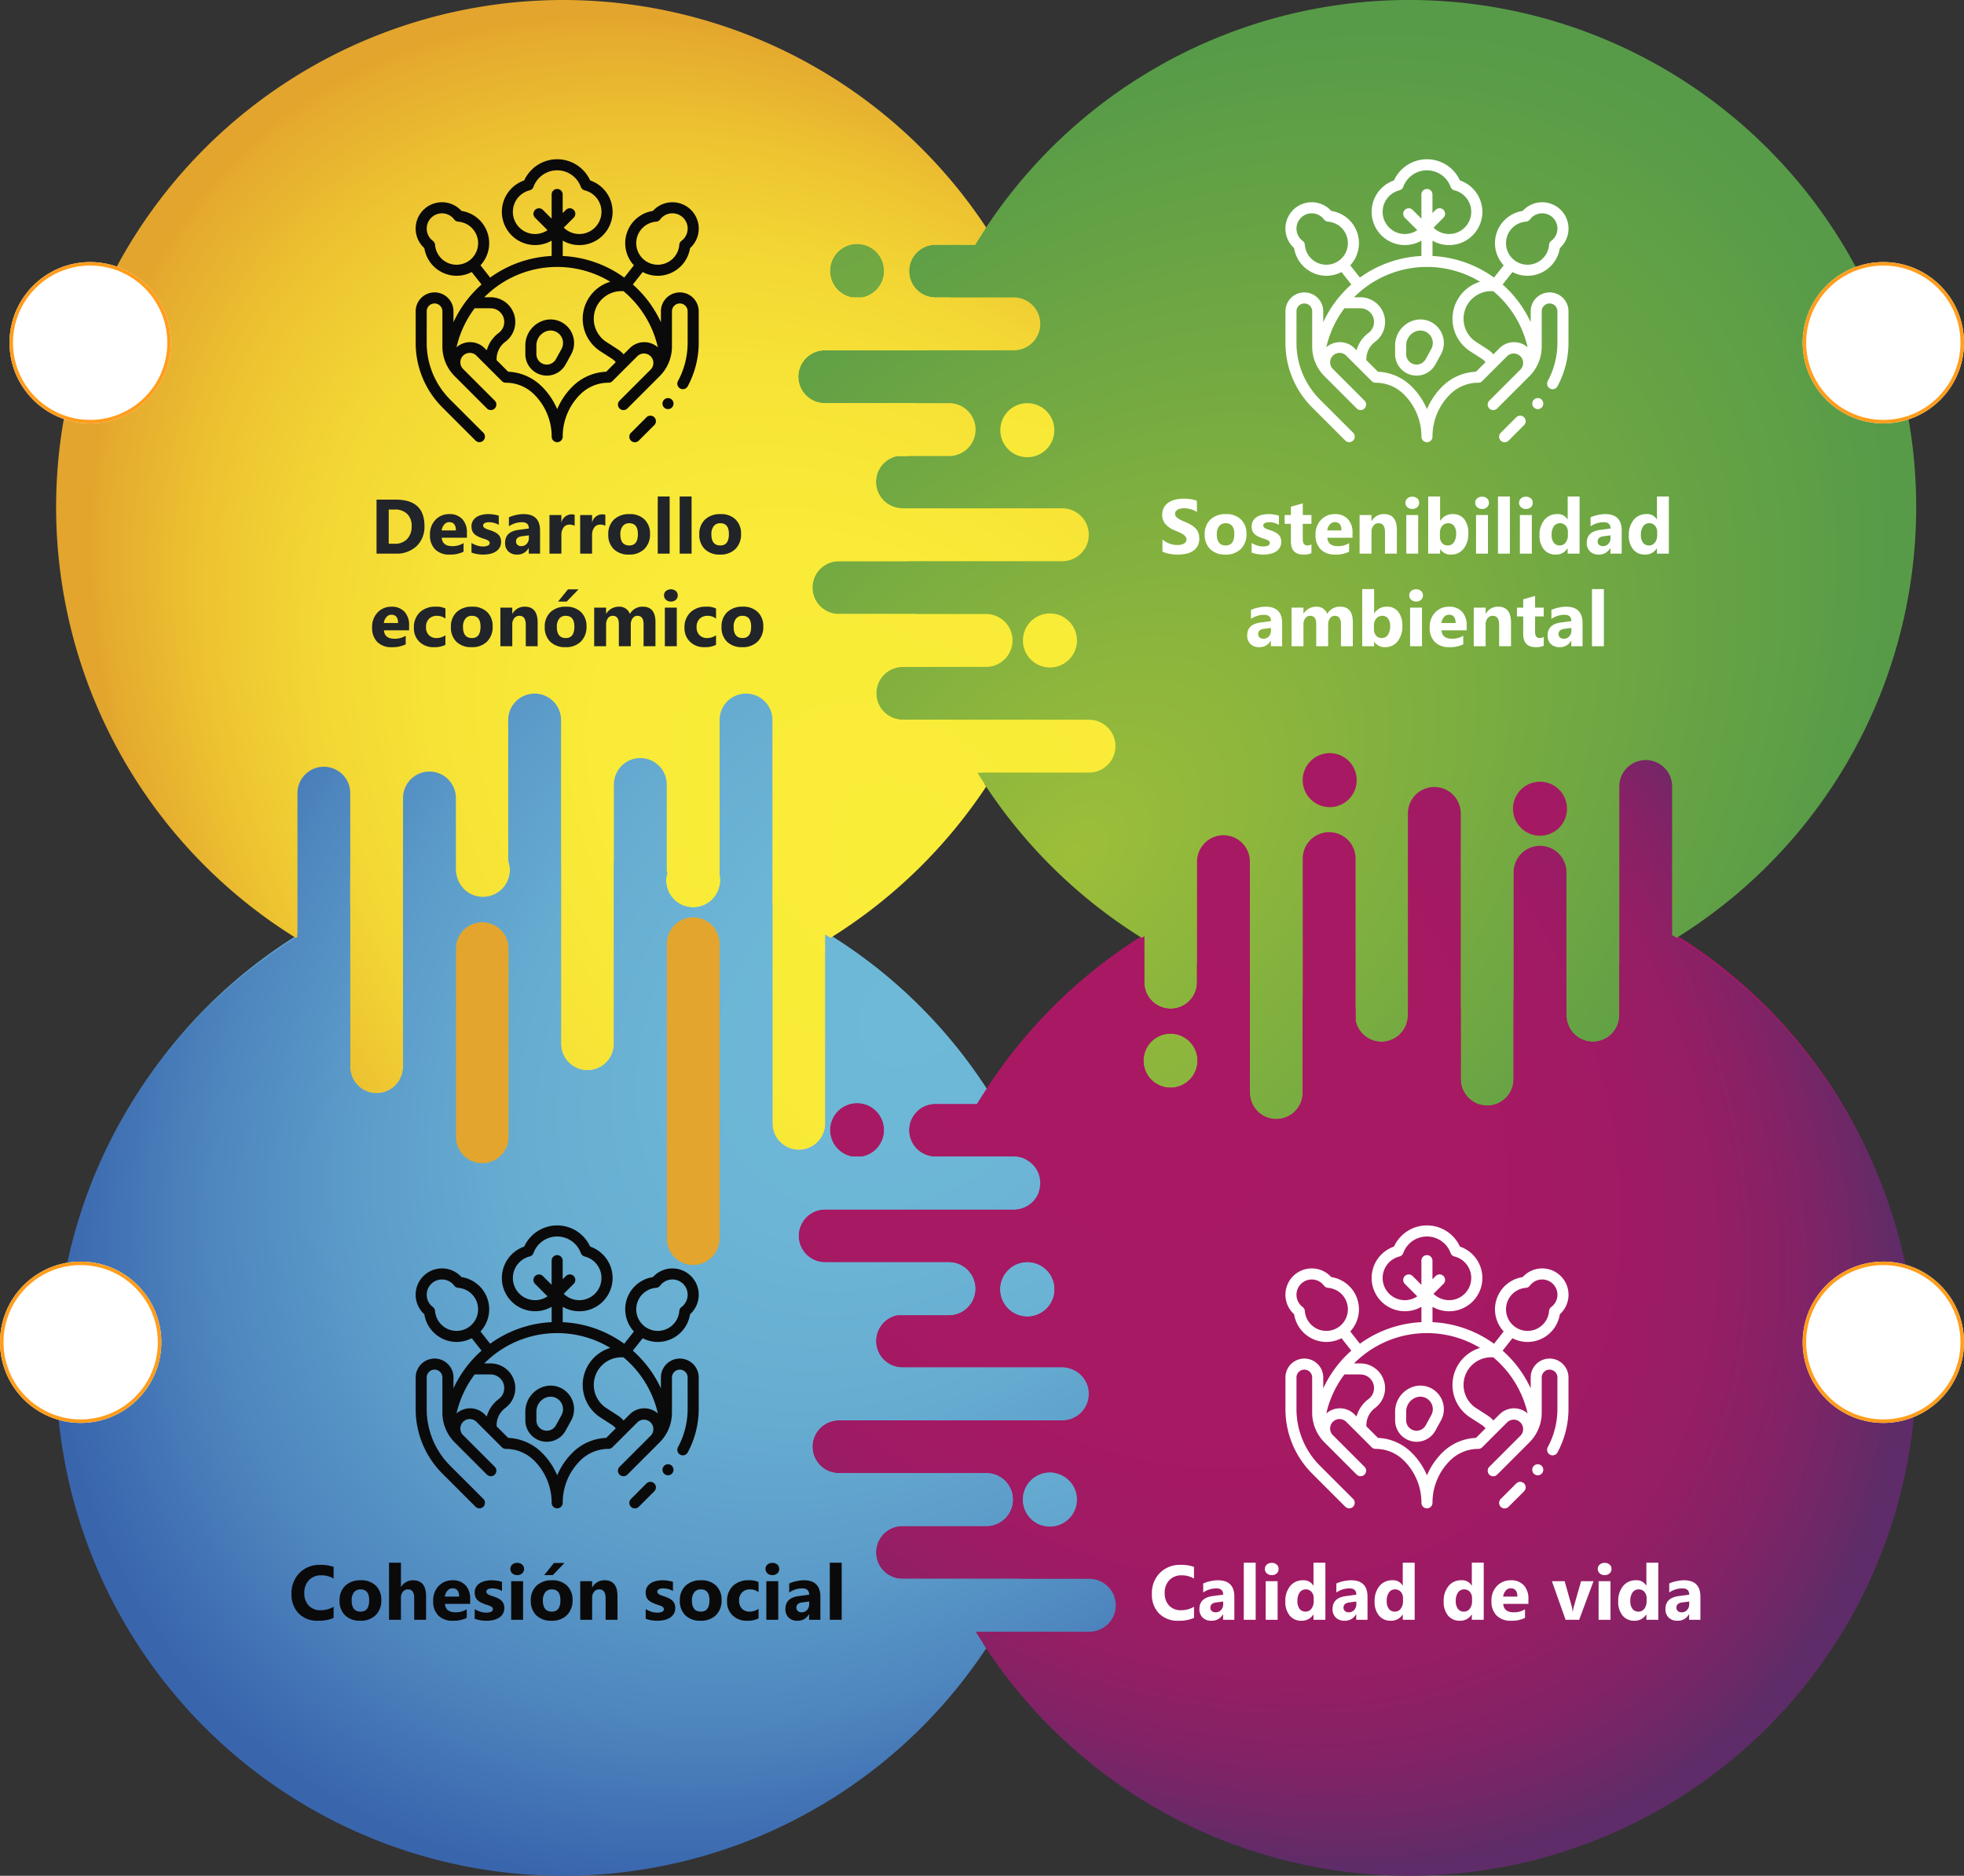 <svg xmlns="http://www.w3.org/2000/svg" xmlns:xlink="http://www.w3.org/1999/xlink" width="560" height="534.859" viewBox="0 0 560 534.859">
  <rect x="0" y="0" width="560" height="534.859" fill="#333333" stroke="none"/>
  <defs>
    <radialGradient id="radial-gradient" cx="0.843" cy="0.858" r="0.973" gradientUnits="objectBoundingBox">
      <stop offset="0" stop-color="#faed38"/>
      <stop offset="0.384" stop-color="#f9eb37"/>
      <stop offset="0.579" stop-color="#f7e336"/>
      <stop offset="0.732" stop-color="#f3d634"/>
      <stop offset="0.862" stop-color="#edc331"/>
      <stop offset="0.978" stop-color="#e5ab2e"/>
      <stop offset="1" stop-color="#e3a52d"/>
    </radialGradient>
    <radialGradient id="radial-gradient-2" cx="0.183" cy="0.184" r="0.922" gradientUnits="objectBoundingBox">
      <stop offset="0" stop-color="#a91863"/>
      <stop offset="0.476" stop-color="#a71963"/>
      <stop offset="0.648" stop-color="#a01a64"/>
      <stop offset="0.77" stop-color="#951e64"/>
      <stop offset="0.869" stop-color="#842266"/>
      <stop offset="0.952" stop-color="#6e2867"/>
      <stop offset="1" stop-color="#5e2c68"/>
    </radialGradient>
    <radialGradient id="radial-gradient-3" cx="0.161" cy="0.847" r="0.971" gradientUnits="objectBoundingBox">
      <stop offset="0" stop-color="#9dbe39"/>
      <stop offset="1" stop-color="#579b48"/>
    </radialGradient>
    <radialGradient id="radial-gradient-4" cx="0.85" cy="0.147" r="0.988" gradientUnits="objectBoundingBox">
      <stop offset="0" stop-color="#6eb9d8"/>
      <stop offset="0.266" stop-color="#6cb5d6"/>
      <stop offset="0.472" stop-color="#66acd1"/>
      <stop offset="0.656" stop-color="#5b9bc9"/>
      <stop offset="0.828" stop-color="#4d84bd"/>
      <stop offset="0.991" stop-color="#3a67ae"/>
      <stop offset="1" stop-color="#3965ad"/>
    </radialGradient>
    <radialGradient id="radial-gradient-5" cx="0.241" cy="0.765" r="0.875" gradientTransform="matrix(0.707, -0.708, 0.465, 0.464, -0.285, 0.581)" xlink:href="#radial-gradient-3"/>
    <radialGradient id="radial-gradient-6" cx="4.401" cy="11.438" r="18.302" gradientTransform="translate(0.005) scale(0.99 1)" xlink:href="#radial-gradient-3"/>
    <radialGradient id="radial-gradient-7" cx="-1.4" cy="-3.286" r="18.126" xlink:href="#radial-gradient-3"/>
    <radialGradient id="radial-gradient-8" cx="0.805" cy="0.754" r="0.853" gradientTransform="matrix(-0.727, -0.743, 0.542, -0.45, 0.982, 1.691)" xlink:href="#radial-gradient"/>
    <radialGradient id="radial-gradient-9" cx="-2.104" cy="4.7" r="18.163" gradientTransform="translate(0)" xlink:href="#radial-gradient"/>
    <radialGradient id="radial-gradient-10" cx="-1.685" cy="8.59" r="18.159" gradientTransform="translate(0)" xlink:href="#radial-gradient"/>
    <radialGradient id="radial-gradient-11" cx="4.588" cy="-0.144" r="2.821" gradientTransform="translate(-2.791) scale(6.582 1)" xlink:href="#radial-gradient"/>
    <radialGradient id="radial-gradient-12" cx="8.578" cy="-0.226" r="4.062" gradientTransform="translate(-1.786) scale(4.571 1)" xlink:href="#radial-gradient"/>
    <radialGradient id="radial-gradient-13" cx="0.261" cy="0.255" r="0.848" gradientTransform="matrix(0.686, 0.727, -0.513, 0.486, 0.213, -0.059)" xlink:href="#radial-gradient-2"/>
    <radialGradient id="radial-gradient-14" cx="-7.819" cy="4.871" r="17.2" gradientTransform="translate(0)" xlink:href="#radial-gradient-2"/>
    <radialGradient id="radial-gradient-15" cx="-3.926" cy="5.4" r="17.199" gradientTransform="translate(0)" xlink:href="#radial-gradient-2"/>
    <radialGradient id="radial-gradient-16" cx="4.82" cy="-1.087" r="17.367" gradientTransform="translate(0.005) scale(0.99 1)" xlink:href="#radial-gradient-2"/>
    <radialGradient id="radial-gradient-17" cx="0.812" cy="0.265" r="0.843" gradientTransform="matrix(-0.77, 0.724, -0.588, -0.502, 1.594, -0.19)" xlink:href="#radial-gradient-4"/>
    <radialGradient id="radial-gradient-18" cx="-1.964" cy="-8.614" r="18.44" gradientTransform="translate(0)" xlink:href="#radial-gradient-4"/>
    <radialGradient id="radial-gradient-19" cx="-1.545" cy="-4.721" r="18.437" gradientTransform="translate(0)" xlink:href="#radial-gradient-4"/>
  </defs>
  <g id="Grupo_1167343" data-name="Grupo 1167343" transform="translate(-519 -5441)">
    <g id="Grupo_1167341" data-name="Grupo 1167341">
      <g id="OBJECTS" transform="translate(446.589 5355.777)">
        <circle id="Elipse_11789" data-name="Elipse 11789" cx="143.794" cy="143.794" r="143.794" transform="translate(89.362 85.67)" fill="url(#radial-gradient)"/>
        <circle id="Elipse_11790" data-name="Elipse 11790" cx="143.794" cy="143.794" r="143.794" transform="translate(330.585 330.123)" fill="url(#radial-gradient-2)"/>
        <circle id="Elipse_11791" data-name="Elipse 11791" cx="143.794" cy="143.794" r="143.794" transform="translate(330.585 85.67)" fill="url(#radial-gradient-3)"/>
        <circle id="Elipse_11792" data-name="Elipse 11792" cx="143.794" cy="143.794" r="143.794" transform="translate(89.362 330.123)" fill="url(#radial-gradient-4)"/>
        <path id="Trazado_1004374" data-name="Trazado 1004374" d="M269.491,224.072A145.307,145.307,0,0,1,225.1,267.211a145.325,145.325,0,0,1,44.391,43.139,145.307,145.307,0,0,1,44.391-43.139A145.308,145.308,0,0,1,269.491,224.072Z" transform="translate(84.109 85.438)" fill="none"/>
        <g id="Grupo_1167318" data-name="Grupo 1167318" transform="translate(300.131 85.225)">
          <path id="Trazado_1004375" data-name="Trazado 1004375" d="M258.513,155a7.523,7.523,0,0,0-.275,15.042h22.6a7.534,7.534,0,0,1,7.534,7.534h0a7.534,7.534,0,0,1-7.534,7.534H227.016a7.535,7.535,0,1,0,0,15.069h35.293a7.535,7.535,0,1,1,0,15.069h-14.7a7.532,7.532,0,0,0-6.07,7.387h0A7.529,7.529,0,0,0,249,230.158v.008h45.678a7.534,7.534,0,0,1,0,15.068H230.868a7.535,7.535,0,0,0,0,15.069h42.149a7.535,7.535,0,0,1,0,15.069H249.073a7.535,7.535,0,0,0,0,15.069h53.2a7.534,7.534,0,1,1,0,15.068H270.39q1.245,2.023,2.557,4a145.308,145.308,0,0,0,44.391,43.139c.229-.142.457-.288.686-.43V365.28a7.522,7.522,0,0,0,15.04.276V330.913a7.535,7.535,0,0,1,7.534-7.535h0a7.534,7.534,0,0,1,7.534,7.535v7.309h0v58.556a7.534,7.534,0,0,0,15.068,0V330.032a7.534,7.534,0,1,1,15.068,0v46.153a7.532,7.532,0,0,0,14.921-1.465V317.073a7.535,7.535,0,0,1,15.069,0v14.6h0v61.255a7.534,7.534,0,0,0,15.068,0v-59a7.534,7.534,0,1,1,15.068,0v4.1h0v36.687a7.534,7.534,0,0,0,15.068,0V343.9h0V309.469a7.534,7.534,0,1,1,15.068,0v42.4c.418.255.83.519,1.245.779A144.577,144.577,0,1,0,272.938,150.08c-1.071,1.619-2.118,3.255-3.126,4.919h-11.3ZM430.869,308.111a7.7,7.7,0,1,1-7.7,7.7A7.7,7.7,0,0,1,430.869,308.111Zm-59.959-8.153a7.7,7.7,0,1,1-7.705,7.7A7.7,7.7,0,0,1,370.909,299.958Zm-93.933-92.079a7.7,7.7,0,1,1,7.705,7.705A7.7,7.7,0,0,1,276.976,207.879Zm6.452,59.959a7.7,7.7,0,1,1,7.705,7.7A7.7,7.7,0,0,1,283.428,267.839Z" transform="translate(-219.48 -85.224)" fill="url(#radial-gradient-5)"/>
          <path id="Trazado_1004376" data-name="Trazado 1004376" d="M231.265,143.542h2.929a7.706,7.706,0,1,0-2.929,0Z" transform="translate(-216.069 -58.729)" fill="url(#radial-gradient-6)"/>
          <path id="Trazado_1004377" data-name="Trazado 1004377" d="M288.055,283.089a7.7,7.7,0,1,0-7.7-7.705A7.7,7.7,0,0,0,288.055,283.089Z" transform="translate(-182.024 27.047)" fill="url(#radial-gradient-7)"/>
        </g>
        <g id="Grupo_1167319" data-name="Grupo 1167319" transform="translate(88.414 85.223)">
          <path id="Trazado_1004378" data-name="Trazado 1004378" d="M157.216,311.465a7.535,7.535,0,1,1,15.069,0V335.3c0,.1-.027.183-.027.279V389.4a7.535,7.535,0,0,0,7.534,7.536h0a7.534,7.534,0,0,0,7.534-7.536V312.663a7.535,7.535,0,0,1,15.069,0v21.524l.092-.019a7.681,7.681,0,1,0,14.827-3.538V290.608a7.535,7.535,0,1,1,15.069,0v92.334a7.535,7.535,0,0,0,15.069,0V308.816a7.535,7.535,0,0,1,15.069,0V333.96l.205.045a7.61,7.61,0,0,0-.375,2.255,7.7,7.7,0,0,0,15.208,1.69l.031.01v-.107a7.579,7.579,0,0,0,0-3.189V290.6a7.535,7.535,0,1,1,15.069,0V405.632a7.535,7.535,0,0,0,15.069,0v-53.9c.5.3.985.609,1.476.914A145.325,145.325,0,0,0,353.6,309.51q-1.308-1.977-2.557-4H382.93a7.534,7.534,0,1,0,0-15.068H329.723a7.535,7.535,0,0,1,0-15.069h23.942a7.535,7.535,0,0,0,0-15.069H311.516a7.535,7.535,0,0,1,0-15.069h63.807a7.534,7.534,0,1,0,0-15.068H329.645v-.008a7.53,7.53,0,0,1-7.458-7.526h0a7.534,7.534,0,0,1,6.07-7.387h14.7a7.535,7.535,0,1,0,0-15.069H307.664a7.535,7.535,0,1,1,0-15.069h53.818a7.534,7.534,0,0,0,7.534-7.534h0a7.534,7.534,0,0,0-7.534-7.534h-22.6A7.523,7.523,0,0,1,339.161,155h11.311q1.512-2.5,3.126-4.919A144.576,144.576,0,1,0,156.759,352.649c.152-.1.3-.191.456-.284v-40.9ZM316.79,154.778a7.7,7.7,0,0,1,1.465,15.26h-2.929a7.7,7.7,0,0,1,1.463-15.26Z" transform="translate(-88.413 -85.223)" fill="url(#radial-gradient-8)"/>
          <path id="Trazado_1004379" data-name="Trazado 1004379" d="M274.476,201.21a7.7,7.7,0,1,0-7.7,7.7A7.7,7.7,0,0,0,274.476,201.21Z" transform="translate(16.596 -18.593)" fill="url(#radial-gradient-9)"/>
          <path id="Trazado_1004380" data-name="Trazado 1004380" d="M270.482,164.091a7.7,7.7,0,1,0-7.7,7.705A7.7,7.7,0,0,0,270.482,164.091Z" transform="translate(14.138 -41.434)" fill="url(#radial-gradient-10)"/>
          <path id="Trazado_1004381" data-name="Trazado 1004381" d="M196.2,338.832a7.535,7.535,0,0,0,15.069,0V254.719a7.535,7.535,0,1,0-15.069,0v84.114Z" transform="translate(-22.089 14.436)" fill="url(#radial-gradient-11)"/>
          <path id="Trazado_1004382" data-name="Trazado 1004382" d="M174.044,255.487a7.535,7.535,0,0,0-15.069,0v53.82a7.535,7.535,0,0,0,15.069,0Z" transform="translate(-44.994 14.91)" fill="url(#radial-gradient-12)"/>
        </g>
        <g id="Grupo_1167320" data-name="Grupo 1167320" transform="translate(300.142 299.959)">
          <path id="Trazado_1004383" data-name="Trazado 1004383" d="M469.783,270.1c-.417-.258-.827-.523-1.245-.779v-42.4a7.534,7.534,0,1,0-15.068,0v34.428h0v30.824a7.534,7.534,0,1,1-15.068,0V255.482h0v-4.1a7.534,7.534,0,0,0-15.068,0v59a7.534,7.534,0,1,1-15.068,0V249.122h0v-14.6a7.535,7.535,0,0,0-15.069,0v57.648a7.532,7.532,0,0,1-14.921,1.465V247.483a7.534,7.534,0,1,0-15.068,0v66.746a7.534,7.534,0,0,1-15.068,0V255.673h0v-7.309a7.535,7.535,0,0,0-7.534-7.536h0a7.534,7.534,0,0,0-7.534,7.536v34.644a7.522,7.522,0,0,1-15.04-.276V269.669c-.231.141-.459.286-.686.43a145.326,145.326,0,0,0-44.391,43.139q-1.367,2.064-2.667,4.176H258.52a7.523,7.523,0,0,0-.275,15.042h22.6a7.534,7.534,0,0,1,7.534,7.534h0a7.534,7.534,0,0,1-7.534,7.534H227.023a7.534,7.534,0,1,0,0,15.068h35.293a7.534,7.534,0,1,1,0,15.068h-14.7a7.532,7.532,0,0,0-6.07,7.387h0A7.528,7.528,0,0,0,249,392.572v.008h45.678a7.534,7.534,0,1,1,0,15.068H230.875a7.535,7.535,0,0,0,0,15.069h42.149a7.534,7.534,0,0,1,0,15.068H249.069a7.534,7.534,0,0,0,0,15.068h53.2a7.535,7.535,0,1,1,0,15.069h-32.35c.974,1.6,1.987,3.181,3.021,4.741A144.575,144.575,0,1,0,469.783,270.1ZM325.506,297.4a7.7,7.7,0,1,1-7.7,7.7A7.7,7.7,0,0,1,325.506,297.4Zm-48.534,72.9A7.7,7.7,0,1,1,284.677,378,7.7,7.7,0,0,1,276.972,370.3Zm6.452,59.959a7.7,7.7,0,1,1,7.705,7.7A7.7,7.7,0,0,1,283.423,430.256Z" transform="translate(-219.487 -217.407)" fill="url(#radial-gradient-13)"/>
          <path id="Trazado_1004384" data-name="Trazado 1004384" d="M345.574,230.91a7.7,7.7,0,1,0,7.7-7.7A7.7,7.7,0,0,0,345.574,230.91Z" transform="translate(-141.902 -215.053)" fill="url(#radial-gradient-14)"/>
          <path id="Trazado_1004385" data-name="Trazado 1004385" d="M316.16,233.568a7.7,7.7,0,1,0-7.705-7.705A7.7,7.7,0,0,0,316.16,233.568Z" transform="translate(-164.742 -218.159)" fill="url(#radial-gradient-15)"/>
          <path id="Trazado_1004386" data-name="Trazado 1004386" d="M231.262,295.194h2.932a7.7,7.7,0,1,0-2.932,0Z" transform="translate(-216.08 -180.147)" fill="url(#radial-gradient-16)"/>
        </g>
        <g id="Grupo_1167321" data-name="Grupo 1167321" transform="translate(88.411 283.075)">
          <path id="Trazado_1004387" data-name="Trazado 1004387" d="M382.93,475.111a7.535,7.535,0,1,0,0-15.069H329.724a7.534,7.534,0,1,1,0-15.068h23.942a7.534,7.534,0,1,0,0-15.068H311.517a7.535,7.535,0,0,1,0-15.069h63.807a7.534,7.534,0,1,0,0-15.068H329.646v-.008a7.53,7.53,0,0,1-7.458-7.526h0a7.534,7.534,0,0,1,6.07-7.387h14.7a7.534,7.534,0,1,0,0-15.068H307.665a7.534,7.534,0,1,1,0-15.068h53.818a7.534,7.534,0,0,0,7.534-7.534h0a7.534,7.534,0,0,0-7.534-7.534h-22.6a7.523,7.523,0,0,1,.275-15.042H350.93q1.3-2.113,2.667-4.176a145.306,145.306,0,0,0-44.391-43.139c-.491-.305-.98-.615-1.476-.914v53.9a7.535,7.535,0,0,1-15.069,0V215.243a7.535,7.535,0,1,0-15.069,0V259.3a7.579,7.579,0,0,1,0,3.189v.107l-.031-.01a7.7,7.7,0,0,1-15.208-1.69,7.609,7.609,0,0,1,.375-2.255l-.205-.045V233.454a7.535,7.535,0,0,0-15.069,0V307.58a7.535,7.535,0,0,1-15.069,0V215.246a7.535,7.535,0,1,0-15.069,0v40.023a7.619,7.619,0,0,1,.488,2.618,7.684,7.684,0,0,1-15.315.919l-.092.019V237.3a7.535,7.535,0,0,0-15.069,0v76.736a7.536,7.536,0,0,1-7.534,7.536h0a7.534,7.534,0,0,1-7.534-7.536V260.22c0-.1.024-.184.027-.279V236.1a7.535,7.535,0,1,0-15.069,0V277c-.152.094-.3.189-.455.284A144.577,144.577,0,1,0,353.6,479.858c-1.034-1.562-2.047-3.139-3.021-4.741H382.93ZM316.791,324.378a7.7,7.7,0,0,1,1.465,15.26h-2.932a7.7,7.7,0,0,1,1.467-15.26ZM209.931,341.605a7.533,7.533,0,0,1-7.534-7.532v-53.82a7.535,7.535,0,0,1,15.069,0v53.82A7.537,7.537,0,0,1,209.931,341.605Zm52.594-62.6a7.535,7.535,0,1,1,15.069,0v84.113a7.535,7.535,0,0,1-15.069,0V279.008Z" transform="translate(-88.411 -207.707)" fill="url(#radial-gradient-17)"/>
          <path id="Trazado_1004388" data-name="Trazado 1004388" d="M274.476,352.862a7.7,7.7,0,1,0-7.7,7.7A7.7,7.7,0,0,0,274.476,352.862Z" transform="translate(16.599 -123.129)" fill="url(#radial-gradient-18)"/>
          <path id="Trazado_1004389" data-name="Trazado 1004389" d="M270.482,315.743a7.7,7.7,0,1,0-7.7,7.705A7.7,7.7,0,0,0,270.482,315.743Z" transform="translate(14.141 -145.97)" fill="url(#radial-gradient-19)"/>
        </g>
      </g>
      <path id="Trazado_1004445" data-name="Trazado 1004445" d="M-54.506,0V-15.4h5.457q8.207,0,8.207,7.509a7.593,7.593,0,0,1-2.24,5.747A8.259,8.259,0,0,1-49.049,0Zm3.47-12.579v9.765h1.719a4.644,4.644,0,0,0,3.54-1.354,5.136,5.136,0,0,0,1.284-3.685,4.659,4.659,0,0,0-1.273-3.464,4.853,4.853,0,0,0-3.572-1.262Zm22.3,8.046h-7.176q.172,2.4,3.019,2.4A5.893,5.893,0,0,0-29.7-3V-.548a8.381,8.381,0,0,1-3.964.816A5.58,5.58,0,0,1-37.8-1.208a5.58,5.58,0,0,1-1.472-4.12,5.887,5.887,0,0,1,1.59-4.34,5.3,5.3,0,0,1,3.91-1.6A4.807,4.807,0,0,1-30.051-9.84a5.5,5.5,0,0,1,1.316,3.878Zm-3.147-2.084q0-2.363-1.912-2.363a1.826,1.826,0,0,0-1.413.677,3.072,3.072,0,0,0-.725,1.687ZM-27.436-.29V-3.04a7.227,7.227,0,0,0,1.67.752,5.538,5.538,0,0,0,1.574.247,3.375,3.375,0,0,0,1.423-.247.8.8,0,0,0,.521-.752.7.7,0,0,0-.236-.537,2.2,2.2,0,0,0-.607-.376,6.888,6.888,0,0,0-.811-.29q-.44-.129-.849-.29A8.131,8.131,0,0,1-25.9-5.065a3.338,3.338,0,0,1-.838-.661,2.6,2.6,0,0,1-.516-.87,3.472,3.472,0,0,1-.177-1.171,3.014,3.014,0,0,1,.4-1.59,3.29,3.29,0,0,1,1.074-1.09,4.908,4.908,0,0,1,1.536-.623,8.01,8.01,0,0,1,1.8-.2,9.984,9.984,0,0,1,1.482.113,11.064,11.064,0,0,1,1.482.328v2.621a5.357,5.357,0,0,0-1.38-.564,5.823,5.823,0,0,0-1.445-.188,3.2,3.2,0,0,0-.628.059,2.07,2.07,0,0,0-.521.172.957.957,0,0,0-.354.29.668.668,0,0,0-.129.4.744.744,0,0,0,.193.516,1.679,1.679,0,0,0,.5.371,4.984,4.984,0,0,0,.693.279q.381.124.757.252a9.846,9.846,0,0,1,1.225.516,3.916,3.916,0,0,1,.94.655,2.573,2.573,0,0,1,.6.881,3.131,3.131,0,0,1,.209,1.2,3.138,3.138,0,0,1-.424,1.67A3.4,3.4,0,0,1-20.544-.564,5.115,5.115,0,0,1-22.167.07a8.992,8.992,0,0,1-1.907.2A9.83,9.83,0,0,1-27.436-.29ZM-7.885,0H-11.1V-1.579h-.043A3.585,3.585,0,0,1-14.416.269a3.427,3.427,0,0,1-2.519-.908,3.253,3.253,0,0,1-.918-2.422q0-3.2,3.792-3.7l2.986-.4q0-1.8-1.955-1.8a6.673,6.673,0,0,0-3.738,1.171v-2.557a8.41,8.41,0,0,1,1.939-.645,10.192,10.192,0,0,1,2.24-.279q4.705,0,4.705,4.694Zm-3.19-4.469V-5.21l-2,.258q-1.654.215-1.654,1.493a1.234,1.234,0,0,0,.4.951,1.548,1.548,0,0,0,1.09.371A2.01,2.01,0,0,0-11.677-2.8,2.386,2.386,0,0,0-11.075-4.469ZM1.977-7.938A2.945,2.945,0,0,0,.548-8.271a2.058,2.058,0,0,0-1.729.811A3.538,3.538,0,0,0-1.8-5.253V0H-5.2V-11H-1.8v2.041h.043a2.937,2.937,0,0,1,2.9-2.234,2.186,2.186,0,0,1,.838.129Zm8.755,0A2.945,2.945,0,0,0,9.3-8.271a2.058,2.058,0,0,0-1.729.811A3.538,3.538,0,0,0,6.95-5.253V0H3.556V-11H6.95v2.041h.043a2.937,2.937,0,0,1,2.9-2.234,2.186,2.186,0,0,1,.838.129ZM17.467.269a5.913,5.913,0,0,1-4.324-1.542,5.589,5.589,0,0,1-1.574-4.184A5.589,5.589,0,0,1,13.2-9.727a6.17,6.17,0,0,1,4.415-1.542,5.842,5.842,0,0,1,4.3,1.542A5.48,5.48,0,0,1,23.472-5.65a5.816,5.816,0,0,1-1.606,4.329A5.979,5.979,0,0,1,17.467.269Zm.086-8.937a2.264,2.264,0,0,0-1.869.827A3.647,3.647,0,0,0,15.018-5.5q0,3.169,2.557,3.169,2.438,0,2.438-3.255Q20.013-8.669,17.553-8.669ZM29.068,0H25.674V-16.285h3.395ZM35.32,0H31.926V-16.285H35.32Zm8.1.269A5.913,5.913,0,0,1,39.1-1.273a5.589,5.589,0,0,1-1.574-4.184,5.589,5.589,0,0,1,1.633-4.27,6.17,6.17,0,0,1,4.415-1.542,5.842,5.842,0,0,1,4.3,1.542A5.48,5.48,0,0,1,49.425-5.65a5.816,5.816,0,0,1-1.606,4.329A5.979,5.979,0,0,1,43.42.269Zm.086-8.937a2.264,2.264,0,0,0-1.869.827A3.647,3.647,0,0,0,40.971-5.5q0,3.169,2.557,3.169,2.438,0,2.438-3.255Q45.966-8.669,43.506-8.669Zm-88.73,30.536H-52.4q.172,2.4,3.019,2.4a5.893,5.893,0,0,0,3.19-.859v2.449a8.381,8.381,0,0,1-3.964.816,5.58,5.58,0,0,1-4.136-1.477,5.58,5.58,0,0,1-1.472-4.12,5.887,5.887,0,0,1,1.59-4.34,5.3,5.3,0,0,1,3.91-1.6,4.807,4.807,0,0,1,3.722,1.429,5.5,5.5,0,0,1,1.316,3.878Zm-3.147-2.084q0-2.363-1.912-2.363A1.826,1.826,0,0,0-51.7,18.1a3.072,3.072,0,0,0-.725,1.687Zm13.5,6.22a6.712,6.712,0,0,1-3.319.666,5.614,5.614,0,0,1-4.1-1.536,5.305,5.305,0,0,1-1.568-3.964,5.844,5.844,0,0,1,1.681-4.42,6.213,6.213,0,0,1,4.5-1.617,5.768,5.768,0,0,1,2.814.516v2.879a3.87,3.87,0,0,0-2.374-.795,3.128,3.128,0,0,0-2.315.854,3.187,3.187,0,0,0-.854,2.358,3.135,3.135,0,0,0,.816,2.293,3,3,0,0,0,2.245.833,4.48,4.48,0,0,0,2.481-.795Zm7.466.666a5.913,5.913,0,0,1-4.324-1.542A5.589,5.589,0,0,1-33.3,20.943a5.589,5.589,0,0,1,1.633-4.27,6.17,6.17,0,0,1,4.415-1.542,5.842,5.842,0,0,1,4.3,1.542A5.48,5.48,0,0,1-21.4,20.75,5.816,5.816,0,0,1-23,25.079,5.979,5.979,0,0,1-27.4,26.669Zm.086-8.937a2.264,2.264,0,0,0-1.869.827,3.647,3.647,0,0,0-.666,2.342q0,3.169,2.557,3.169,2.438,0,2.438-3.255Q-24.857,17.731-27.317,17.731ZM-8.572,26.4h-3.384V20.288q0-2.557-1.826-2.557a1.812,1.812,0,0,0-1.45.677,2.578,2.578,0,0,0-.569,1.719V26.4H-19.2v-11H-15.8v1.74h.043a3.89,3.89,0,0,1,3.534-2.009q3.652,0,3.652,4.533Zm7.928.269a5.913,5.913,0,0,1-4.324-1.542,5.589,5.589,0,0,1-1.574-4.184,5.589,5.589,0,0,1,1.633-4.27A6.17,6.17,0,0,1-.494,15.131a5.842,5.842,0,0,1,4.3,1.542A5.48,5.48,0,0,1,5.36,20.75a5.816,5.816,0,0,1-1.606,4.329A5.979,5.979,0,0,1-.645,26.669Zm.086-8.937a2.264,2.264,0,0,0-1.869.827A3.647,3.647,0,0,0-3.094,20.9q0,3.169,2.557,3.169,2.438,0,2.438-3.255Q1.9,17.731-.559,17.731ZM3.083,10.19-.279,13.66H-2.729L.064,10.19ZM25.019,26.4H21.635V20.127q0-2.4-1.762-2.4a1.619,1.619,0,0,0-1.364.72,2.958,2.958,0,0,0-.526,1.794V26.4H14.588V20.062q0-2.331-1.729-2.331a1.658,1.658,0,0,0-1.391.688,3.025,3.025,0,0,0-.521,1.869V26.4H7.552v-11h3.395v1.719h.043a4.168,4.168,0,0,1,3.556-1.987,3.167,3.167,0,0,1,3.19,2.052,4.069,4.069,0,0,1,3.7-2.052q3.588,0,3.588,4.426Zm4.4-12.74a1.983,1.983,0,0,1-1.407-.51,1.644,1.644,0,0,1-.548-1.251,1.586,1.586,0,0,1,.548-1.246,2.3,2.3,0,0,1,2.82,0,1.593,1.593,0,0,1,.542,1.246,1.637,1.637,0,0,1-.542,1.268A2.016,2.016,0,0,1,29.423,13.66ZM31.1,26.4H27.7v-11H31.1ZM42.292,26a6.712,6.712,0,0,1-3.319.666,5.614,5.614,0,0,1-4.1-1.536A5.305,5.305,0,0,1,33.3,21.169a5.844,5.844,0,0,1,1.681-4.42,6.213,6.213,0,0,1,4.5-1.617,5.768,5.768,0,0,1,2.814.516v2.879a3.87,3.87,0,0,0-2.374-.795,3.128,3.128,0,0,0-2.315.854,3.187,3.187,0,0,0-.854,2.358,3.135,3.135,0,0,0,.816,2.293,3,3,0,0,0,2.245.833,4.48,4.48,0,0,0,2.481-.795Zm7.466.666a5.913,5.913,0,0,1-4.324-1.542,5.589,5.589,0,0,1-1.574-4.184,5.589,5.589,0,0,1,1.633-4.27,6.17,6.17,0,0,1,4.415-1.542,5.842,5.842,0,0,1,4.3,1.542,5.48,5.48,0,0,1,1.558,4.077,5.816,5.816,0,0,1-1.606,4.329A5.979,5.979,0,0,1,49.758,26.669Zm.086-8.937a2.264,2.264,0,0,0-1.869.827,3.647,3.647,0,0,0-.666,2.342q0,3.169,2.557,3.169,2.438,0,2.438-3.255Q52.3,17.731,49.844,17.731Z" transform="translate(680.871 5598.859)" fill="#212429"/>
      <g id="XMLID_1215_" transform="translate(637.515 5486.28)">
        <g id="XMLID_638_" transform="translate(0 0.127)">
          <path id="XMLID_665_" d="M210.214,291.746a6.675,6.675,0,0,0-6.885-1.461,7.452,7.452,0,0,0-4.935,7v2.5a6.118,6.118,0,0,0,11.482,2.943l1.592-2.9A6.717,6.717,0,0,0,210.214,291.746Zm-1.511,6.568-1.592,2.9a2.965,2.965,0,0,1-5.565-1.426v-2.5a4.292,4.292,0,0,1,2.842-4.033,3.556,3.556,0,0,1,4.314,5.06Z" transform="translate(-167.118 -244.21)" fill="#0b0a0a"/>
          <path id="XMLID_673_" d="M391.519,464.373l-4.4,4.4a1.577,1.577,0,1,0,2.229,2.23l4.4-4.4a1.576,1.576,0,0,0-2.229-2.23Z" transform="translate(-325.701 -390.798)" fill="#0b0a0a"/>
          <path id="XMLID_682_" d="M78.793,39.36a5.39,5.39,0,0,0-8.86,4.125v3.1a32.649,32.649,0,0,0-8-10.745l2.8-3.551a9.241,9.241,0,0,0,4.32,1.068,9.344,9.344,0,0,0,9.192-7.892,7.505,7.505,0,1,0-10.6-10.6,9.293,9.293,0,0,0-5.413,15.505l-2.757,3.5a32.545,32.545,0,0,0-17.536-6.156V23.336A9.478,9.478,0,1,0,49.76,6.165a10.342,10.342,0,0,0-18.807,0A9.477,9.477,0,1,0,38.78,23.336v4.375a32.546,32.546,0,0,0-17.536,6.156l-2.756-3.5a9.293,9.293,0,0,0-5.413-15.505,7.505,7.505,0,1,0-10.6,10.6,9.345,9.345,0,0,0,9.192,7.892,9.241,9.241,0,0,0,4.32-1.068l2.8,3.551a32.648,32.648,0,0,0-8,10.745v-3.1a5.39,5.39,0,1,0-10.78,0v8.963A25.945,25.945,0,0,0,7.649,70.916l9.419,9.419A1.576,1.576,0,0,0,19.3,78.1L9.879,68.686A22.814,22.814,0,0,1,3.153,52.448V43.485a2.237,2.237,0,0,1,4.474,0V53.494a11.967,11.967,0,0,0,3.528,8.517l8.55,8.55.635.635a1.577,1.577,0,0,0,2.23-2.23l-8.945-8.945a2.69,2.69,0,1,1,3.8-3.8L24.6,63.386a1.577,1.577,0,0,0,1.115.462A11.36,11.36,0,0,1,33.8,67.2a16.9,16.9,0,0,1,4.982,12.027,1.576,1.576,0,0,0,3.153,0A16.9,16.9,0,0,1,46.915,67.2,11.359,11.359,0,0,1,55,63.848a1.577,1.577,0,0,0,1.115-.462l7.168-7.168a2.69,2.69,0,0,1,3.8,3.8l-8.945,8.945a1.576,1.576,0,1,0,2.229,2.23l.635-.635,8.55-8.55a11.967,11.967,0,0,0,3.528-8.517V43.485a2.237,2.237,0,0,1,4.474,0v8.963A23.037,23.037,0,0,1,74.8,63.363a1.576,1.576,0,1,0,2.774,1.5,26.2,26.2,0,0,0,3.138-12.413V43.485a5.378,5.378,0,0,0-1.92-4.125ZM68.57,17.928a1.577,1.577,0,0,0,1.142-.628A4.353,4.353,0,1,1,75.8,23.391a1.577,1.577,0,0,0-.628,1.142,6.147,6.147,0,1,1-6.606-6.606ZM27.727,15.121A6.31,6.31,0,0,1,32.507,8.99,1.576,1.576,0,0,0,33.6,8a7.189,7.189,0,0,1,13.5,0,1.577,1.577,0,0,0,1.1.989,6.322,6.322,0,1,1-5.971,10.64l2.854-2.854a1.577,1.577,0,0,0-2.23-2.23l-.928.928v-5.3a1.576,1.576,0,1,0-3.153,0v6.893l-2.511-2.511a1.577,1.577,0,0,0-2.23,2.23l3.566,3.566a6.324,6.324,0,0,1-9.878-5.228ZM5.538,24.534a1.577,1.577,0,0,0-.628-1.142A4.353,4.353,0,1,1,11,17.3a1.576,1.576,0,0,0,1.142.628,6.147,6.147,0,1,1-6.606,6.606Zm6.118,29.212a29.158,29.158,0,0,1,5.166-11.123h4.551a3.891,3.891,0,0,1,2.316,7.017A9.334,9.334,0,0,0,20.276,54.6l-.616-.616a5.85,5.85,0,0,0-8-.243ZM54.333,60.71a14.482,14.482,0,0,0-9.647,4.258,20.135,20.135,0,0,0-4.329,6.416,20.136,20.136,0,0,0-4.329-6.416,14.483,14.483,0,0,0-9.647-4.258l-3.3-3.3v-.294a6.171,6.171,0,0,1,2.488-4.939,7.044,7.044,0,0,0-4.192-12.7H19.566a29.29,29.29,0,0,1,35.927-4.422,11.03,11.03,0,0,0-2.8,19.837L55.968,57a4.5,4.5,0,0,1,1.089.989Zm6.721-6.721-1.759,1.759a7.651,7.651,0,0,0-1.619-1.4L54.4,52.234a7.879,7.879,0,0,1,4.268-14.5h.587a29.373,29.373,0,0,1,9.806,16.013A5.85,5.85,0,0,0,61.054,53.989Z" transform="translate(0 -0.127)" fill="#0b0a0a"/>
          <path id="XMLID_1075_" d="M447.983,432.1a1.574,1.574,0,1,0,1.115.46A1.588,1.588,0,0,0,447.983,432.1Z" transform="translate(-376.033 -363.999)" fill="#0b0a0a"/>
        </g>
      </g>
      <path id="Trazado_1004446" data-name="Trazado 1004446" d="M-75.421-.591V-4.028a6.605,6.605,0,0,0,2.03,1.176,6.526,6.526,0,0,0,2.213.392,4.907,4.907,0,0,0,1.144-.118,2.68,2.68,0,0,0,.816-.328,1.429,1.429,0,0,0,.489-.494,1.233,1.233,0,0,0,.161-.618,1.335,1.335,0,0,0-.258-.806,2.774,2.774,0,0,0-.7-.655,7.352,7.352,0,0,0-1.058-.58q-.612-.279-1.321-.569A6.744,6.744,0,0,1-74.6-8.465a4.01,4.01,0,0,1-.886-2.621A4.175,4.175,0,0,1-75-13.154a4.105,4.105,0,0,1,1.316-1.423,5.9,5.9,0,0,1,1.928-.822,9.908,9.908,0,0,1,2.32-.263,13.956,13.956,0,0,1,2.132.145,8.386,8.386,0,0,1,1.713.446v3.212a5.181,5.181,0,0,0-.843-.473,6.681,6.681,0,0,0-.94-.338,7.17,7.17,0,0,0-.961-.2,6.8,6.8,0,0,0-.908-.064,4.734,4.734,0,0,0-1.074.113,2.755,2.755,0,0,0-.816.317,1.577,1.577,0,0,0-.516.489,1.159,1.159,0,0,0-.183.639,1.221,1.221,0,0,0,.2.693,2.341,2.341,0,0,0,.58.58,6.156,6.156,0,0,0,.913.537q.537.263,1.214.542a13.527,13.527,0,0,1,1.66.822A5.9,5.9,0,0,1-66-7.219a3.829,3.829,0,0,1,.806,1.251,4.422,4.422,0,0,1,.279,1.638A4.388,4.388,0,0,1-65.4-2.165,3.968,3.968,0,0,1-66.73-.747a5.753,5.753,0,0,1-1.95.779,11.268,11.268,0,0,1-2.347.236A13.051,13.051,0,0,1-73.439.054,7.28,7.28,0,0,1-75.421-.591Zm17.95.859a5.913,5.913,0,0,1-4.324-1.542,5.589,5.589,0,0,1-1.574-4.184,5.589,5.589,0,0,1,1.633-4.27,6.17,6.17,0,0,1,4.415-1.542,5.842,5.842,0,0,1,4.3,1.542A5.48,5.48,0,0,1-51.466-5.65a5.816,5.816,0,0,1-1.606,4.329A5.979,5.979,0,0,1-57.471.269Zm.086-8.937a2.264,2.264,0,0,0-1.869.827A3.647,3.647,0,0,0-59.92-5.5q0,3.169,2.557,3.169,2.438,0,2.438-3.255Q-54.925-8.669-57.385-8.669Zm7.4,8.379V-3.04a7.227,7.227,0,0,0,1.67.752,5.538,5.538,0,0,0,1.574.247,3.375,3.375,0,0,0,1.423-.247.8.8,0,0,0,.521-.752.7.7,0,0,0-.236-.537,2.2,2.2,0,0,0-.607-.376,6.887,6.887,0,0,0-.811-.29q-.44-.129-.849-.29a8.131,8.131,0,0,1-1.155-.532,3.338,3.338,0,0,1-.838-.661,2.6,2.6,0,0,1-.516-.87,3.472,3.472,0,0,1-.177-1.171,3.014,3.014,0,0,1,.4-1.59,3.29,3.29,0,0,1,1.074-1.09,4.908,4.908,0,0,1,1.536-.623,8.01,8.01,0,0,1,1.8-.2,9.984,9.984,0,0,1,1.482.113,11.064,11.064,0,0,1,1.482.328v2.621a5.357,5.357,0,0,0-1.38-.564,5.823,5.823,0,0,0-1.445-.188,3.2,3.2,0,0,0-.628.059,2.07,2.07,0,0,0-.521.172.957.957,0,0,0-.354.29.668.668,0,0,0-.129.4.744.744,0,0,0,.193.516,1.679,1.679,0,0,0,.5.371,4.984,4.984,0,0,0,.693.279q.381.124.757.252a9.846,9.846,0,0,1,1.225.516,3.916,3.916,0,0,1,.94.655,2.573,2.573,0,0,1,.6.881,3.131,3.131,0,0,1,.209,1.2,3.138,3.138,0,0,1-.424,1.67A3.4,3.4,0,0,1-43.092-.564,5.115,5.115,0,0,1-44.714.07a8.992,8.992,0,0,1-1.907.2A9.83,9.83,0,0,1-49.983-.29Zm17.048.161a5.017,5.017,0,0,1-2.267.4q-3.588,0-3.588-3.728V-8.5h-1.783V-11h1.783v-2.374l3.384-.967V-11h2.471v2.5h-2.471V-4.05q0,1.719,1.364,1.719a2.3,2.3,0,0,0,1.106-.312Zm11.709-4.4H-28.4q.172,2.4,3.019,2.4A5.893,5.893,0,0,0-22.193-3V-.548a8.381,8.381,0,0,1-3.964.816,5.58,5.58,0,0,1-4.136-1.477,5.58,5.58,0,0,1-1.472-4.12,5.887,5.887,0,0,1,1.59-4.34,5.3,5.3,0,0,1,3.91-1.6A4.807,4.807,0,0,1-22.542-9.84a5.5,5.5,0,0,1,1.316,3.878Zm-3.147-2.084q0-2.363-1.912-2.363A1.826,1.826,0,0,0-27.7-8.3a3.072,3.072,0,0,0-.725,1.687ZM-8.583,0h-3.384V-6.112q0-2.557-1.826-2.557a1.812,1.812,0,0,0-1.45.677,2.578,2.578,0,0,0-.569,1.719V0h-3.395V-11h3.395v1.74h.043a3.89,3.89,0,0,1,3.534-2.009q3.652,0,3.652,4.533Zm4.4-12.74a1.983,1.983,0,0,1-1.407-.51A1.644,1.644,0,0,1-6.134-14.5a1.586,1.586,0,0,1,.548-1.246,2.048,2.048,0,0,1,1.407-.483,2.044,2.044,0,0,1,1.413.483A1.593,1.593,0,0,1-2.224-14.5a1.637,1.637,0,0,1-.542,1.268A2.016,2.016,0,0,1-4.179-12.74ZM-2.5,0H-5.9V-11H-2.5ZM3.792-1.278H3.749V0H.354V-16.285H3.749v6.939h.043a4.028,4.028,0,0,1,3.577-1.923,3.925,3.925,0,0,1,3.276,1.461,6.3,6.3,0,0,1,1.149,4A6.823,6.823,0,0,1,10.452-1.4,4.374,4.374,0,0,1,6.864.269,3.466,3.466,0,0,1,3.792-1.278ZM3.7-5.919v1.128a2.575,2.575,0,0,0,.612,1.762,1.992,1.992,0,0,0,1.568.7,2.081,2.081,0,0,0,1.8-.9,4.331,4.331,0,0,0,.639-2.541A3.446,3.446,0,0,0,7.729-7.9a1.976,1.976,0,0,0-1.67-.768,2.158,2.158,0,0,0-1.692.763A2.9,2.9,0,0,0,3.7-5.919ZM15.716-12.74a1.983,1.983,0,0,1-1.407-.51,1.644,1.644,0,0,1-.548-1.251,1.586,1.586,0,0,1,.548-1.246,2.048,2.048,0,0,1,1.407-.483,2.044,2.044,0,0,1,1.413.483,1.593,1.593,0,0,1,.542,1.246,1.637,1.637,0,0,1-.542,1.268A2.016,2.016,0,0,1,15.716-12.74ZM17.392,0H14V-11h3.395Zm6.252,0H20.249V-16.285h3.395ZM28.22-12.74a1.983,1.983,0,0,1-1.407-.51,1.644,1.644,0,0,1-.548-1.251,1.586,1.586,0,0,1,.548-1.246,2.048,2.048,0,0,1,1.407-.483,2.044,2.044,0,0,1,1.413.483,1.593,1.593,0,0,1,.542,1.246,1.637,1.637,0,0,1-.542,1.268A2.016,2.016,0,0,1,28.22-12.74ZM29.9,0H26.5V-11H29.9ZM43.517,0H40.122V-1.515h-.043A3.806,3.806,0,0,1,36.674.269a4.17,4.17,0,0,1-3.319-1.456A6.025,6.025,0,0,1,32.1-5.253a6.558,6.558,0,0,1,1.386-4.372,4.52,4.52,0,0,1,3.631-1.644,3.089,3.089,0,0,1,2.965,1.525h.043v-6.542h3.395Zm-3.33-5.35v-.827a2.6,2.6,0,0,0-.623-1.783,2.058,2.058,0,0,0-1.622-.709,2.045,2.045,0,0,0-1.762.886,4.115,4.115,0,0,0-.634,2.433,3.561,3.561,0,0,0,.612,2.234,2.033,2.033,0,0,0,1.7.784,2.041,2.041,0,0,0,1.681-.827A3.448,3.448,0,0,0,40.187-5.35ZM55.526,0H52.314V-1.579h-.043A3.585,3.585,0,0,1,49,.269a3.427,3.427,0,0,1-2.519-.908,3.253,3.253,0,0,1-.918-2.422q0-3.2,3.792-3.7l2.986-.4q0-1.8-1.955-1.8a6.673,6.673,0,0,0-3.738,1.171v-2.557a8.41,8.41,0,0,1,1.939-.645,10.193,10.193,0,0,1,2.24-.279q4.705,0,4.705,4.694Zm-3.19-4.469V-5.21l-2,.258q-1.654.215-1.654,1.493a1.234,1.234,0,0,0,.4.951,1.548,1.548,0,0,0,1.09.371A2.01,2.01,0,0,0,51.734-2.8,2.386,2.386,0,0,0,52.336-4.469ZM68.976,0H65.581V-1.515h-.043A3.806,3.806,0,0,1,62.133.269a4.17,4.17,0,0,1-3.319-1.456,6.025,6.025,0,0,1-1.257-4.066,6.558,6.558,0,0,1,1.386-4.372,4.52,4.52,0,0,1,3.631-1.644,3.089,3.089,0,0,1,2.965,1.525h.043v-6.542h3.395Zm-3.33-5.35v-.827a2.6,2.6,0,0,0-.623-1.783A2.058,2.058,0,0,0,63.4-8.669a2.045,2.045,0,0,0-1.762.886A4.115,4.115,0,0,0,61-5.35a3.561,3.561,0,0,0,.612,2.234,2.033,2.033,0,0,0,1.7.784A2.041,2.041,0,0,0,65-3.158,3.448,3.448,0,0,0,65.646-5.35ZM-41.293,26.4H-44.5V24.821h-.043a3.585,3.585,0,0,1-3.276,1.848,3.427,3.427,0,0,1-2.519-.908,3.253,3.253,0,0,1-.918-2.422q0-3.2,3.792-3.7l2.986-.4q0-1.8-1.955-1.8a6.673,6.673,0,0,0-3.738,1.171V16.055a8.41,8.41,0,0,1,1.939-.645A10.193,10.193,0,0,1-46,15.131q4.705,0,4.705,4.694Zm-3.19-4.469V21.19l-2,.258q-1.654.215-1.654,1.493a1.234,1.234,0,0,0,.4.951,1.548,1.548,0,0,0,1.09.371,2.01,2.01,0,0,0,1.558-.661A2.386,2.386,0,0,0-44.483,21.931ZM-21.141,26.4h-3.384V20.127q0-2.4-1.762-2.4a1.619,1.619,0,0,0-1.364.72,2.958,2.958,0,0,0-.526,1.794V26.4h-3.395V20.062q0-2.331-1.729-2.331a1.658,1.658,0,0,0-1.391.688,3.025,3.025,0,0,0-.521,1.869V26.4h-3.395v-11h3.395v1.719h.043a4.059,4.059,0,0,1,1.477-1.434,4.06,4.06,0,0,1,2.079-.553,3.167,3.167,0,0,1,3.19,2.052,4.069,4.069,0,0,1,3.7-2.052q3.588,0,3.588,4.426Zm6.123-1.278h-.043V26.4h-3.395V10.115h3.395v6.939h.043a4.028,4.028,0,0,1,3.577-1.923,3.925,3.925,0,0,1,3.276,1.461,6.3,6.3,0,0,1,1.149,4A6.823,6.823,0,0,1-8.357,25a4.374,4.374,0,0,1-3.588,1.665A3.466,3.466,0,0,1-15.018,25.122Zm-.1-4.641v1.128a2.575,2.575,0,0,0,.612,1.762,1.992,1.992,0,0,0,1.568.7,2.081,2.081,0,0,0,1.8-.9,4.331,4.331,0,0,0,.639-2.541,3.446,3.446,0,0,0-.585-2.132,1.976,1.976,0,0,0-1.67-.768,2.158,2.158,0,0,0-1.692.763A2.9,2.9,0,0,0-15.114,20.481ZM-3.094,13.66A1.983,1.983,0,0,1-4.5,13.15,1.644,1.644,0,0,1-5.049,11.9,1.586,1.586,0,0,1-4.5,10.652a2.048,2.048,0,0,1,1.407-.483,2.044,2.044,0,0,1,1.413.483A1.593,1.593,0,0,1-1.139,11.9a1.637,1.637,0,0,1-.542,1.268A2.016,2.016,0,0,1-3.094,13.66ZM-1.418,26.4H-4.812v-11h3.395Zm12.74-4.533H4.146q.172,2.4,3.019,2.4a5.893,5.893,0,0,0,3.19-.859v2.449a8.381,8.381,0,0,1-3.964.816,5.58,5.58,0,0,1-4.136-1.477,5.58,5.58,0,0,1-1.472-4.12,5.887,5.887,0,0,1,1.59-4.34,5.3,5.3,0,0,1,3.91-1.6,4.807,4.807,0,0,1,3.722,1.429,5.5,5.5,0,0,1,1.316,3.878ZM8.175,19.783q0-2.363-1.912-2.363A1.826,1.826,0,0,0,4.85,18.1a3.072,3.072,0,0,0-.725,1.687ZM23.966,26.4H20.582V20.288q0-2.557-1.826-2.557a1.812,1.812,0,0,0-1.45.677,2.578,2.578,0,0,0-.569,1.719V26.4H13.342v-11h3.395v1.74h.043a3.89,3.89,0,0,1,3.534-2.009q3.652,0,3.652,4.533Zm9.335-.129a5.017,5.017,0,0,1-2.267.4q-3.588,0-3.588-3.728V17.9H25.663V15.4h1.783V13.026l3.384-.967V15.4H33.3v2.5H30.83V22.35q0,1.719,1.364,1.719a2.3,2.3,0,0,0,1.106-.312Zm11.064.129H41.153V24.821H41.11a3.585,3.585,0,0,1-3.276,1.848,3.427,3.427,0,0,1-2.519-.908,3.253,3.253,0,0,1-.918-2.422q0-3.2,3.792-3.7l2.986-.4q0-1.8-1.955-1.8a6.673,6.673,0,0,0-3.738,1.171V16.055a8.41,8.41,0,0,1,1.939-.645,10.193,10.193,0,0,1,2.24-.279q4.705,0,4.705,4.694Zm-3.19-4.469V21.19l-2,.258q-1.654.215-1.654,1.493a1.234,1.234,0,0,0,.4.951,1.548,1.548,0,0,0,1.09.371,2.01,2.01,0,0,0,1.558-.661A2.386,2.386,0,0,0,41.175,21.931ZM50.445,26.4H47.051V10.115h3.395Z" transform="translate(925.871 5598.859)" fill="#fff"/>
      <g id="XMLID_1215_2" data-name="XMLID_1215_" transform="translate(885.515 5486.28)">
        <g id="XMLID_638_2" data-name="XMLID_638_" transform="translate(0 0.127)">
          <path id="XMLID_665_2" data-name="XMLID_665_" d="M210.214,291.746a6.675,6.675,0,0,0-6.885-1.461,7.452,7.452,0,0,0-4.935,7v2.5a6.118,6.118,0,0,0,11.482,2.943l1.592-2.9A6.717,6.717,0,0,0,210.214,291.746Zm-1.511,6.568-1.592,2.9a2.965,2.965,0,0,1-5.565-1.426v-2.5a4.292,4.292,0,0,1,2.842-4.033,3.556,3.556,0,0,1,4.314,5.06Z" transform="translate(-167.118 -244.21)" fill="#fff"/>
          <path id="XMLID_673_2" data-name="XMLID_673_" d="M391.519,464.373l-4.4,4.4a1.577,1.577,0,1,0,2.229,2.23l4.4-4.4a1.576,1.576,0,0,0-2.229-2.23Z" transform="translate(-325.701 -390.798)" fill="#fff"/>
          <path id="XMLID_682_2" data-name="XMLID_682_" d="M78.793,39.36a5.39,5.39,0,0,0-8.86,4.125v3.1a32.649,32.649,0,0,0-8-10.745l2.8-3.551a9.241,9.241,0,0,0,4.32,1.068,9.344,9.344,0,0,0,9.192-7.892,7.505,7.505,0,1,0-10.6-10.6,9.293,9.293,0,0,0-5.413,15.505l-2.757,3.5a32.545,32.545,0,0,0-17.536-6.156V23.336A9.478,9.478,0,1,0,49.76,6.165a10.342,10.342,0,0,0-18.807,0A9.477,9.477,0,1,0,38.78,23.336v4.375a32.546,32.546,0,0,0-17.536,6.156l-2.756-3.5a9.293,9.293,0,0,0-5.413-15.505,7.505,7.505,0,1,0-10.6,10.6,9.345,9.345,0,0,0,9.192,7.892,9.241,9.241,0,0,0,4.32-1.068l2.8,3.551a32.648,32.648,0,0,0-8,10.745v-3.1a5.39,5.39,0,1,0-10.78,0v8.963A25.945,25.945,0,0,0,7.649,70.916l9.419,9.419A1.576,1.576,0,0,0,19.3,78.1L9.879,68.686A22.814,22.814,0,0,1,3.153,52.448V43.485a2.237,2.237,0,0,1,4.474,0V53.494a11.967,11.967,0,0,0,3.528,8.517l8.55,8.55.635.635a1.577,1.577,0,0,0,2.23-2.23l-8.945-8.945a2.69,2.69,0,1,1,3.8-3.8L24.6,63.386a1.577,1.577,0,0,0,1.115.462A11.36,11.36,0,0,1,33.8,67.2a16.9,16.9,0,0,1,4.982,12.027,1.576,1.576,0,0,0,3.153,0A16.9,16.9,0,0,1,46.915,67.2,11.359,11.359,0,0,1,55,63.848a1.577,1.577,0,0,0,1.115-.462l7.168-7.168a2.69,2.69,0,0,1,3.8,3.8l-8.945,8.945a1.576,1.576,0,1,0,2.229,2.23l.635-.635,8.55-8.55a11.967,11.967,0,0,0,3.528-8.517V43.485a2.237,2.237,0,0,1,4.474,0v8.963A23.037,23.037,0,0,1,74.8,63.363a1.576,1.576,0,1,0,2.774,1.5,26.2,26.2,0,0,0,3.138-12.413V43.485a5.378,5.378,0,0,0-1.92-4.125ZM68.57,17.928a1.577,1.577,0,0,0,1.142-.628A4.353,4.353,0,1,1,75.8,23.391a1.577,1.577,0,0,0-.628,1.142,6.147,6.147,0,1,1-6.606-6.606ZM27.727,15.121A6.31,6.31,0,0,1,32.507,8.99,1.576,1.576,0,0,0,33.6,8a7.189,7.189,0,0,1,13.5,0,1.577,1.577,0,0,0,1.1.989,6.322,6.322,0,1,1-5.971,10.64l2.854-2.854a1.577,1.577,0,0,0-2.23-2.23l-.928.928v-5.3a1.576,1.576,0,1,0-3.153,0v6.893l-2.511-2.511a1.577,1.577,0,0,0-2.23,2.23l3.566,3.566a6.324,6.324,0,0,1-9.878-5.228ZM5.538,24.534a1.577,1.577,0,0,0-.628-1.142A4.353,4.353,0,1,1,11,17.3a1.576,1.576,0,0,0,1.142.628,6.147,6.147,0,1,1-6.606,6.606Zm6.118,29.212a29.158,29.158,0,0,1,5.166-11.123h4.551a3.891,3.891,0,0,1,2.316,7.017A9.334,9.334,0,0,0,20.276,54.6l-.616-.616a5.85,5.85,0,0,0-8-.243ZM54.333,60.71a14.482,14.482,0,0,0-9.647,4.258,20.135,20.135,0,0,0-4.329,6.416,20.136,20.136,0,0,0-4.329-6.416,14.483,14.483,0,0,0-9.647-4.258l-3.3-3.3v-.294a6.171,6.171,0,0,1,2.488-4.939,7.044,7.044,0,0,0-4.192-12.7H19.566a29.29,29.29,0,0,1,35.927-4.422,11.03,11.03,0,0,0-2.8,19.837L55.968,57a4.5,4.5,0,0,1,1.089.989Zm6.721-6.721-1.759,1.759a7.651,7.651,0,0,0-1.619-1.4L54.4,52.234a7.879,7.879,0,0,1,4.268-14.5h.587a29.373,29.373,0,0,1,9.806,16.013A5.85,5.85,0,0,0,61.054,53.989Z" transform="translate(0 -0.127)" fill="#fff"/>
          <path id="XMLID_1075_2" data-name="XMLID_1075_" d="M447.983,432.1a1.574,1.574,0,1,0,1.115.46A1.588,1.588,0,0,0,447.983,432.1Z" transform="translate(-376.033 -363.999)" fill="#fff"/>
        </g>
      </g>
      <path id="Trazado_1004447" data-name="Trazado 1004447" d="M-66.747-.548a10.158,10.158,0,0,1-4.4.816,7.424,7.424,0,0,1-5.575-2.084,7.618,7.618,0,0,1-2.03-5.554,8.139,8.139,0,0,1,2.283-5.994,7.985,7.985,0,0,1,5.924-2.3,11.079,11.079,0,0,1,3.8.569v3.341a6.738,6.738,0,0,0-3.523-.924,4.674,4.674,0,0,0-3.5,1.364,5.062,5.062,0,0,0-1.332,3.7,4.965,4.965,0,0,0,1.257,3.561,4.44,4.44,0,0,0,3.384,1.327,7.218,7.218,0,0,0,3.717-.988Zm7.595.816a5.913,5.913,0,0,1-4.324-1.542,5.589,5.589,0,0,1-1.574-4.184,5.589,5.589,0,0,1,1.633-4.27A6.17,6.17,0,0,1-59-11.269a5.842,5.842,0,0,1,4.3,1.542A5.48,5.48,0,0,1-53.147-5.65a5.816,5.816,0,0,1-1.606,4.329A5.979,5.979,0,0,1-59.152.269Zm.086-8.937a2.264,2.264,0,0,0-1.869.827A3.647,3.647,0,0,0-61.6-5.5q0,3.169,2.557,3.169,2.438,0,2.438-3.255Q-56.606-8.669-59.066-8.669ZM-40.385,0h-3.384V-6.252q0-2.417-1.762-2.417a1.8,1.8,0,0,0-1.461.677,2.61,2.61,0,0,0-.559,1.719V0h-3.395V-16.285h3.395v6.918h.043a3.857,3.857,0,0,1,3.384-1.9q3.738,0,3.738,4.512Zm12.568-4.533h-7.176q.172,2.4,3.019,2.4A5.893,5.893,0,0,0-28.784-3V-.548a8.381,8.381,0,0,1-3.964.816,5.58,5.58,0,0,1-4.136-1.477,5.58,5.58,0,0,1-1.472-4.12,5.887,5.887,0,0,1,1.59-4.34,5.3,5.3,0,0,1,3.91-1.6A4.807,4.807,0,0,1-29.133-9.84a5.5,5.5,0,0,1,1.316,3.878Zm-3.147-2.084q0-2.363-1.912-2.363a1.826,1.826,0,0,0-1.413.677,3.072,3.072,0,0,0-.725,1.687ZM-26.517-.29V-3.04a7.227,7.227,0,0,0,1.67.752,5.538,5.538,0,0,0,1.574.247,3.375,3.375,0,0,0,1.423-.247.8.8,0,0,0,.521-.752.7.7,0,0,0-.236-.537,2.2,2.2,0,0,0-.607-.376,6.888,6.888,0,0,0-.811-.29q-.44-.129-.849-.29a8.131,8.131,0,0,1-1.155-.532,3.338,3.338,0,0,1-.838-.661,2.6,2.6,0,0,1-.516-.87,3.472,3.472,0,0,1-.177-1.171,3.014,3.014,0,0,1,.4-1.59,3.29,3.29,0,0,1,1.074-1.09A4.908,4.908,0,0,1-23.5-11.07a8.01,8.01,0,0,1,1.8-.2,9.984,9.984,0,0,1,1.482.113,11.064,11.064,0,0,1,1.482.328v2.621a5.357,5.357,0,0,0-1.38-.564,5.823,5.823,0,0,0-1.445-.188,3.2,3.2,0,0,0-.628.059,2.07,2.07,0,0,0-.521.172.957.957,0,0,0-.354.29.668.668,0,0,0-.129.4A.744.744,0,0,0-23-7.52a1.679,1.679,0,0,0,.5.371,4.984,4.984,0,0,0,.693.279q.381.124.757.252a9.846,9.846,0,0,1,1.225.516,3.916,3.916,0,0,1,.94.655,2.573,2.573,0,0,1,.6.881,3.131,3.131,0,0,1,.209,1.2,3.138,3.138,0,0,1-.424,1.67A3.4,3.4,0,0,1-19.626-.564,5.115,5.115,0,0,1-21.248.07a8.992,8.992,0,0,1-1.907.2A9.83,9.83,0,0,1-26.517-.29ZM-14.4-12.74a1.983,1.983,0,0,1-1.407-.51,1.644,1.644,0,0,1-.548-1.251,1.586,1.586,0,0,1,.548-1.246,2.048,2.048,0,0,1,1.407-.483,2.044,2.044,0,0,1,1.413.483,1.593,1.593,0,0,1,.542,1.246,1.637,1.637,0,0,1-.542,1.268A2.016,2.016,0,0,1-14.4-12.74ZM-12.724,0h-3.395V-11h3.395Zm8.1.269A5.913,5.913,0,0,1-8.948-1.273a5.589,5.589,0,0,1-1.574-4.184,5.589,5.589,0,0,1,1.633-4.27,6.17,6.17,0,0,1,4.415-1.542,5.842,5.842,0,0,1,4.3,1.542A5.48,5.48,0,0,1,1.38-5.65,5.816,5.816,0,0,1-.226-1.321,5.979,5.979,0,0,1-4.625.269Zm.086-8.937a2.264,2.264,0,0,0-1.869.827A3.647,3.647,0,0,0-7.074-5.5q0,3.169,2.557,3.169,2.438,0,2.438-3.255Q-2.079-8.669-4.539-8.669ZM-.9-16.21l-3.362,3.47H-6.708l2.793-3.47ZM14.2,0H10.812V-6.112q0-2.557-1.826-2.557a1.812,1.812,0,0,0-1.45.677,2.578,2.578,0,0,0-.569,1.719V0H3.572V-11H6.966v1.74h.043a3.89,3.89,0,0,1,3.534-2.009q3.652,0,3.652,4.533Zm8.035-.29V-3.04a7.227,7.227,0,0,0,1.67.752,5.538,5.538,0,0,0,1.574.247A3.375,3.375,0,0,0,26.9-2.288a.8.8,0,0,0,.521-.752.7.7,0,0,0-.236-.537,2.2,2.2,0,0,0-.607-.376,6.888,6.888,0,0,0-.811-.29q-.44-.129-.849-.29a8.131,8.131,0,0,1-1.155-.532,3.338,3.338,0,0,1-.838-.661,2.6,2.6,0,0,1-.516-.87,3.472,3.472,0,0,1-.177-1.171,3.014,3.014,0,0,1,.4-1.59,3.29,3.29,0,0,1,1.074-1.09,4.908,4.908,0,0,1,1.536-.623,8.01,8.01,0,0,1,1.8-.2,9.984,9.984,0,0,1,1.482.113,11.064,11.064,0,0,1,1.482.328v2.621a5.357,5.357,0,0,0-1.38-.564,5.823,5.823,0,0,0-1.445-.188,3.2,3.2,0,0,0-.628.059,2.07,2.07,0,0,0-.521.172.957.957,0,0,0-.354.29.668.668,0,0,0-.129.4.744.744,0,0,0,.193.516,1.679,1.679,0,0,0,.5.371,4.984,4.984,0,0,0,.693.279q.381.124.757.252a9.846,9.846,0,0,1,1.225.516,3.916,3.916,0,0,1,.94.655,2.573,2.573,0,0,1,.6.881,3.131,3.131,0,0,1,.209,1.2,3.138,3.138,0,0,1-.424,1.67A3.4,3.4,0,0,1,29.122-.564,5.115,5.115,0,0,1,27.5.07a8.992,8.992,0,0,1-1.907.2A9.83,9.83,0,0,1,22.231-.29ZM37.872.269a5.913,5.913,0,0,1-4.324-1.542,5.589,5.589,0,0,1-1.574-4.184,5.589,5.589,0,0,1,1.633-4.27,6.17,6.17,0,0,1,4.415-1.542,5.842,5.842,0,0,1,4.3,1.542A5.48,5.48,0,0,1,43.876-5.65a5.816,5.816,0,0,1-1.606,4.329A5.979,5.979,0,0,1,37.872.269Zm.086-8.937a2.264,2.264,0,0,0-1.869.827A3.647,3.647,0,0,0,35.422-5.5q0,3.169,2.557,3.169,2.438,0,2.438-3.255Q40.417-8.669,37.958-8.669ZM54.415-.4A6.712,6.712,0,0,1,51.1.269a5.614,5.614,0,0,1-4.1-1.536,5.305,5.305,0,0,1-1.568-3.964A5.844,5.844,0,0,1,47.1-9.652a6.213,6.213,0,0,1,4.5-1.617,5.768,5.768,0,0,1,2.814.516v2.879a3.87,3.87,0,0,0-2.374-.795,3.128,3.128,0,0,0-2.315.854,3.187,3.187,0,0,0-.854,2.358,3.135,3.135,0,0,0,.816,2.293,3,3,0,0,0,2.245.833,4.48,4.48,0,0,0,2.481-.795ZM58.357-12.74a1.983,1.983,0,0,1-1.407-.51A1.644,1.644,0,0,1,56.4-14.5a1.586,1.586,0,0,1,.548-1.246,2.048,2.048,0,0,1,1.407-.483,2.044,2.044,0,0,1,1.413.483,1.593,1.593,0,0,1,.542,1.246,1.638,1.638,0,0,1-.542,1.268A2.016,2.016,0,0,1,58.357-12.74ZM60.033,0H56.638V-11h3.395Zm12.01,0H68.831V-1.579h-.043A3.585,3.585,0,0,1,65.511.269a3.427,3.427,0,0,1-2.519-.908,3.253,3.253,0,0,1-.918-2.422q0-3.2,3.792-3.7l2.986-.4q0-1.8-1.955-1.8a6.673,6.673,0,0,0-3.738,1.171v-2.557a8.41,8.41,0,0,1,1.939-.645,10.192,10.192,0,0,1,2.24-.279q4.705,0,4.705,4.694Zm-3.19-4.469V-5.21l-2,.258Q65.2-4.737,65.2-3.459a1.234,1.234,0,0,0,.4.951,1.548,1.548,0,0,0,1.09.371A2.01,2.01,0,0,0,68.25-2.8,2.386,2.386,0,0,0,68.852-4.469ZM78.123,0H74.728V-16.285h3.395Z" transform="translate(680.871 5902.859)" fill="#0b0a0a"/>
      <g id="XMLID_1215_3" data-name="XMLID_1215_" transform="translate(637.515 5790.28)">
        <g id="XMLID_638_3" data-name="XMLID_638_" transform="translate(0 0.127)">
          <path id="XMLID_665_3" data-name="XMLID_665_" d="M210.214,291.746a6.675,6.675,0,0,0-6.885-1.461,7.452,7.452,0,0,0-4.935,7v2.5a6.118,6.118,0,0,0,11.482,2.943l1.592-2.9A6.717,6.717,0,0,0,210.214,291.746Zm-1.511,6.568-1.592,2.9a2.965,2.965,0,0,1-5.565-1.426v-2.5a4.292,4.292,0,0,1,2.842-4.033,3.556,3.556,0,0,1,4.314,5.06Z" transform="translate(-167.118 -244.21)" fill="#0b0a0a"/>
          <path id="XMLID_673_3" data-name="XMLID_673_" d="M391.519,464.373l-4.4,4.4a1.577,1.577,0,1,0,2.229,2.23l4.4-4.4a1.576,1.576,0,0,0-2.229-2.23Z" transform="translate(-325.701 -390.798)" fill="#0b0a0a"/>
          <path id="XMLID_682_3" data-name="XMLID_682_" d="M78.793,39.36a5.39,5.39,0,0,0-8.86,4.125v3.1a32.649,32.649,0,0,0-8-10.745l2.8-3.551a9.241,9.241,0,0,0,4.32,1.068,9.344,9.344,0,0,0,9.192-7.892,7.505,7.505,0,1,0-10.6-10.6,9.293,9.293,0,0,0-5.413,15.505l-2.757,3.5a32.545,32.545,0,0,0-17.536-6.156V23.336A9.478,9.478,0,1,0,49.76,6.165a10.342,10.342,0,0,0-18.807,0A9.477,9.477,0,1,0,38.78,23.336v4.375a32.546,32.546,0,0,0-17.536,6.156l-2.756-3.5a9.293,9.293,0,0,0-5.413-15.505,7.505,7.505,0,1,0-10.6,10.6,9.345,9.345,0,0,0,9.192,7.892,9.241,9.241,0,0,0,4.32-1.068l2.8,3.551a32.648,32.648,0,0,0-8,10.745v-3.1a5.39,5.39,0,1,0-10.78,0v8.963A25.945,25.945,0,0,0,7.649,70.916l9.419,9.419A1.576,1.576,0,0,0,19.3,78.1L9.879,68.686A22.814,22.814,0,0,1,3.153,52.448V43.485a2.237,2.237,0,0,1,4.474,0V53.494a11.967,11.967,0,0,0,3.528,8.517l8.55,8.55.635.635a1.577,1.577,0,0,0,2.23-2.23l-8.945-8.945a2.69,2.69,0,1,1,3.8-3.8L24.6,63.386a1.577,1.577,0,0,0,1.115.462A11.36,11.36,0,0,1,33.8,67.2a16.9,16.9,0,0,1,4.982,12.027,1.576,1.576,0,0,0,3.153,0A16.9,16.9,0,0,1,46.915,67.2,11.359,11.359,0,0,1,55,63.848a1.577,1.577,0,0,0,1.115-.462l7.168-7.168a2.69,2.69,0,0,1,3.8,3.8l-8.945,8.945a1.576,1.576,0,1,0,2.229,2.23l.635-.635,8.55-8.55a11.967,11.967,0,0,0,3.528-8.517V43.485a2.237,2.237,0,0,1,4.474,0v8.963A23.037,23.037,0,0,1,74.8,63.363a1.576,1.576,0,1,0,2.774,1.5,26.2,26.2,0,0,0,3.138-12.413V43.485a5.378,5.378,0,0,0-1.92-4.125ZM68.57,17.928a1.577,1.577,0,0,0,1.142-.628A4.353,4.353,0,1,1,75.8,23.391a1.577,1.577,0,0,0-.628,1.142,6.147,6.147,0,1,1-6.606-6.606ZM27.727,15.121A6.31,6.31,0,0,1,32.507,8.99,1.576,1.576,0,0,0,33.6,8a7.189,7.189,0,0,1,13.5,0,1.577,1.577,0,0,0,1.1.989,6.322,6.322,0,1,1-5.971,10.64l2.854-2.854a1.577,1.577,0,0,0-2.23-2.23l-.928.928v-5.3a1.576,1.576,0,1,0-3.153,0v6.893l-2.511-2.511a1.577,1.577,0,0,0-2.23,2.23l3.566,3.566a6.324,6.324,0,0,1-9.878-5.228ZM5.538,24.534a1.577,1.577,0,0,0-.628-1.142A4.353,4.353,0,1,1,11,17.3a1.576,1.576,0,0,0,1.142.628,6.147,6.147,0,1,1-6.606,6.606Zm6.118,29.212a29.158,29.158,0,0,1,5.166-11.123h4.551a3.891,3.891,0,0,1,2.316,7.017A9.334,9.334,0,0,0,20.276,54.6l-.616-.616a5.85,5.85,0,0,0-8-.243ZM54.333,60.71a14.482,14.482,0,0,0-9.647,4.258,20.135,20.135,0,0,0-4.329,6.416,20.136,20.136,0,0,0-4.329-6.416,14.483,14.483,0,0,0-9.647-4.258l-3.3-3.3v-.294a6.171,6.171,0,0,1,2.488-4.939,7.044,7.044,0,0,0-4.192-12.7H19.566a29.29,29.29,0,0,1,35.927-4.422,11.03,11.03,0,0,0-2.8,19.837L55.968,57a4.5,4.5,0,0,1,1.089.989Zm6.721-6.721-1.759,1.759a7.651,7.651,0,0,0-1.619-1.4L54.4,52.234a7.879,7.879,0,0,1,4.268-14.5h.587a29.373,29.373,0,0,1,9.806,16.013A5.85,5.85,0,0,0,61.054,53.989Z" transform="translate(0 -0.127)" fill="#0b0a0a"/>
          <path id="XMLID_1075_3" data-name="XMLID_1075_" d="M447.983,432.1a1.574,1.574,0,1,0,1.115.46A1.588,1.588,0,0,0,447.983,432.1Z" transform="translate(-376.033 -363.999)" fill="#0b0a0a"/>
        </g>
      </g>
      <path id="Trazado_1004448" data-name="Trazado 1004448" d="M-66.419-.548a10.158,10.158,0,0,1-4.4.816A7.424,7.424,0,0,1-76.4-1.815a7.618,7.618,0,0,1-2.03-5.554,8.139,8.139,0,0,1,2.283-5.994,7.985,7.985,0,0,1,5.924-2.3,11.079,11.079,0,0,1,3.8.569v3.341a6.738,6.738,0,0,0-3.523-.924,4.674,4.674,0,0,0-3.5,1.364,5.062,5.062,0,0,0-1.332,3.7A4.965,4.965,0,0,0-73.52-4.055a4.44,4.44,0,0,0,3.384,1.327,7.218,7.218,0,0,0,3.717-.988Zm11.5.548h-3.212V-1.579h-.043A3.585,3.585,0,0,1-61.445.269a3.427,3.427,0,0,1-2.519-.908,3.253,3.253,0,0,1-.918-2.422q0-3.2,3.792-3.7l2.986-.4q0-1.8-1.955-1.8A6.673,6.673,0,0,0-63.8-7.788v-2.557a8.41,8.41,0,0,1,1.939-.645,10.193,10.193,0,0,1,2.24-.279q4.705,0,4.705,4.694ZM-58.1-4.469V-5.21l-2,.258q-1.654.215-1.654,1.493a1.234,1.234,0,0,0,.4.951,1.548,1.548,0,0,0,1.09.371A2.01,2.01,0,0,0-58.706-2.8,2.386,2.386,0,0,0-58.1-4.469ZM-48.834,0h-3.395V-16.285h3.395Zm4.576-12.74a1.983,1.983,0,0,1-1.407-.51,1.644,1.644,0,0,1-.548-1.251,1.586,1.586,0,0,1,.548-1.246,2.048,2.048,0,0,1,1.407-.483,2.044,2.044,0,0,1,1.413.483A1.593,1.593,0,0,1-42.3-14.5a1.638,1.638,0,0,1-.542,1.268A2.016,2.016,0,0,1-44.258-12.74ZM-42.582,0h-3.395V-11h3.395Zm13.621,0h-3.395V-1.515H-32.4A3.806,3.806,0,0,1-35.8.269a4.17,4.17,0,0,1-3.319-1.456A6.025,6.025,0,0,1-40.38-5.253a6.558,6.558,0,0,1,1.386-4.372,4.52,4.52,0,0,1,3.631-1.644A3.089,3.089,0,0,1-32.4-9.743h.043v-6.542h3.395Zm-3.33-5.35v-.827a2.6,2.6,0,0,0-.623-1.783,2.058,2.058,0,0,0-1.622-.709,2.045,2.045,0,0,0-1.762.886,4.115,4.115,0,0,0-.634,2.433,3.561,3.561,0,0,0,.612,2.234,2.033,2.033,0,0,0,1.7.784,2.041,2.041,0,0,0,1.681-.827A3.448,3.448,0,0,0-32.291-5.35ZM-16.951,0h-3.212V-1.579h-.043A3.585,3.585,0,0,1-23.482.269,3.427,3.427,0,0,1-26-.639a3.253,3.253,0,0,1-.918-2.422q0-3.2,3.792-3.7l2.986-.4q0-1.8-1.955-1.8a6.673,6.673,0,0,0-3.738,1.171v-2.557a8.41,8.41,0,0,1,1.939-.645,10.192,10.192,0,0,1,2.24-.279q4.705,0,4.705,4.694Zm-3.19-4.469V-5.21l-2,.258q-1.654.215-1.654,1.493a1.234,1.234,0,0,0,.4.951,1.548,1.548,0,0,0,1.09.371A2.01,2.01,0,0,0-20.743-2.8,2.386,2.386,0,0,0-20.142-4.469ZM-3.5,0H-6.9V-1.515h-.043A3.806,3.806,0,0,1-10.345.269a4.17,4.17,0,0,1-3.319-1.456,6.025,6.025,0,0,1-1.257-4.066,6.558,6.558,0,0,1,1.386-4.372A4.52,4.52,0,0,1-9.9-11.269,3.089,3.089,0,0,1-6.939-9.743H-6.9v-6.542H-3.5Zm-3.33-5.35v-.827A2.6,2.6,0,0,0-7.455-7.96a2.058,2.058,0,0,0-1.622-.709,2.045,2.045,0,0,0-1.762.886,4.115,4.115,0,0,0-.634,2.433,3.561,3.561,0,0,0,.612,2.234,2.033,2.033,0,0,0,1.7.784,2.041,2.041,0,0,0,1.681-.827A3.448,3.448,0,0,0-6.832-5.35ZM16.188,0H12.794V-1.515h-.043A3.806,3.806,0,0,1,9.346.269,4.17,4.17,0,0,1,6.026-1.187,6.025,6.025,0,0,1,4.77-5.253,6.558,6.558,0,0,1,6.155-9.625a4.52,4.52,0,0,1,3.631-1.644,3.089,3.089,0,0,1,2.965,1.525h.043v-6.542h3.395Zm-3.33-5.35v-.827a2.6,2.6,0,0,0-.623-1.783,2.058,2.058,0,0,0-1.622-.709,2.045,2.045,0,0,0-1.762.886A4.115,4.115,0,0,0,8.218-5.35,3.561,3.561,0,0,0,8.83-3.115a2.033,2.033,0,0,0,1.7.784,2.041,2.041,0,0,0,1.681-.827A3.448,3.448,0,0,0,12.858-5.35Zm16.07.816H21.753q.172,2.4,3.019,2.4A5.893,5.893,0,0,0,27.962-3V-.548A8.381,8.381,0,0,1,24,.269a5.58,5.58,0,0,1-4.136-1.477,5.58,5.58,0,0,1-1.472-4.12,5.887,5.887,0,0,1,1.59-4.34,5.3,5.3,0,0,1,3.91-1.6A4.807,4.807,0,0,1,27.613-9.84a5.5,5.5,0,0,1,1.316,3.878ZM25.781-6.617q0-2.363-1.912-2.363a1.826,1.826,0,0,0-1.413.677,3.072,3.072,0,0,0-.725,1.687ZM47.491-11,43.4,0H39.531l-3.9-11h3.631l1.912,6.778a9.9,9.9,0,0,1,.376,1.955h.043a11.1,11.1,0,0,1,.4-1.891L43.946-11Zm3.169-1.74a1.983,1.983,0,0,1-1.407-.51,1.644,1.644,0,0,1-.548-1.251,1.586,1.586,0,0,1,.548-1.246,2.048,2.048,0,0,1,1.407-.483,2.044,2.044,0,0,1,1.413.483,1.593,1.593,0,0,1,.542,1.246,1.638,1.638,0,0,1-.542,1.268A2.016,2.016,0,0,1,50.66-12.74ZM52.336,0H48.941V-11h3.395ZM65.957,0H62.563V-1.515H62.52A3.806,3.806,0,0,1,59.114.269a4.17,4.17,0,0,1-3.319-1.456,6.025,6.025,0,0,1-1.257-4.066,6.558,6.558,0,0,1,1.386-4.372,4.52,4.52,0,0,1,3.631-1.644A3.089,3.089,0,0,1,62.52-9.743h.043v-6.542h3.395Zm-3.33-5.35v-.827A2.6,2.6,0,0,0,62-7.96a2.058,2.058,0,0,0-1.622-.709,2.045,2.045,0,0,0-1.762.886,4.115,4.115,0,0,0-.634,2.433A3.561,3.561,0,0,0,58.6-3.115a2.033,2.033,0,0,0,1.7.784,2.041,2.041,0,0,0,1.681-.827A3.448,3.448,0,0,0,62.627-5.35ZM77.967,0H74.755V-1.579h-.043A3.585,3.585,0,0,1,71.436.269a3.427,3.427,0,0,1-2.519-.908A3.253,3.253,0,0,1,68-3.062q0-3.2,3.792-3.7l2.986-.4q0-1.8-1.955-1.8a6.673,6.673,0,0,0-3.738,1.171v-2.557a8.41,8.41,0,0,1,1.939-.645,10.192,10.192,0,0,1,2.24-.279q4.705,0,4.705,4.694Zm-3.19-4.469V-5.21l-2,.258q-1.654.215-1.654,1.493a1.234,1.234,0,0,0,.4.951,1.548,1.548,0,0,0,1.09.371A2.01,2.01,0,0,0,74.175-2.8,2.386,2.386,0,0,0,74.776-4.469Z" transform="translate(925.871 5902.859)" fill="#fff"/>
      <g id="XMLID_1215_4" data-name="XMLID_1215_" transform="translate(885.515 5790.28)">
        <g id="XMLID_638_4" data-name="XMLID_638_" transform="translate(0 0.127)">
          <path id="XMLID_665_4" data-name="XMLID_665_" d="M210.214,291.746a6.675,6.675,0,0,0-6.885-1.461,7.452,7.452,0,0,0-4.935,7v2.5a6.118,6.118,0,0,0,11.482,2.943l1.592-2.9A6.717,6.717,0,0,0,210.214,291.746Zm-1.511,6.568-1.592,2.9a2.965,2.965,0,0,1-5.565-1.426v-2.5a4.292,4.292,0,0,1,2.842-4.033,3.556,3.556,0,0,1,4.314,5.06Z" transform="translate(-167.118 -244.21)" fill="#fff"/>
          <path id="XMLID_673_4" data-name="XMLID_673_" d="M391.519,464.373l-4.4,4.4a1.577,1.577,0,1,0,2.229,2.23l4.4-4.4a1.576,1.576,0,0,0-2.229-2.23Z" transform="translate(-325.701 -390.798)" fill="#fff"/>
          <path id="XMLID_682_4" data-name="XMLID_682_" d="M78.793,39.36a5.39,5.39,0,0,0-8.86,4.125v3.1a32.649,32.649,0,0,0-8-10.745l2.8-3.551a9.241,9.241,0,0,0,4.32,1.068,9.344,9.344,0,0,0,9.192-7.892,7.505,7.505,0,1,0-10.6-10.6,9.293,9.293,0,0,0-5.413,15.505l-2.757,3.5a32.545,32.545,0,0,0-17.536-6.156V23.336A9.478,9.478,0,1,0,49.76,6.165a10.342,10.342,0,0,0-18.807,0A9.477,9.477,0,1,0,38.78,23.336v4.375a32.546,32.546,0,0,0-17.536,6.156l-2.756-3.5a9.293,9.293,0,0,0-5.413-15.505,7.505,7.505,0,1,0-10.6,10.6,9.345,9.345,0,0,0,9.192,7.892,9.241,9.241,0,0,0,4.32-1.068l2.8,3.551a32.648,32.648,0,0,0-8,10.745v-3.1a5.39,5.39,0,1,0-10.78,0v8.963A25.945,25.945,0,0,0,7.649,70.916l9.419,9.419A1.576,1.576,0,0,0,19.3,78.1L9.879,68.686A22.814,22.814,0,0,1,3.153,52.448V43.485a2.237,2.237,0,0,1,4.474,0V53.494a11.967,11.967,0,0,0,3.528,8.517l8.55,8.55.635.635a1.577,1.577,0,0,0,2.23-2.23l-8.945-8.945a2.69,2.69,0,1,1,3.8-3.8L24.6,63.386a1.577,1.577,0,0,0,1.115.462A11.36,11.36,0,0,1,33.8,67.2a16.9,16.9,0,0,1,4.982,12.027,1.576,1.576,0,0,0,3.153,0A16.9,16.9,0,0,1,46.915,67.2,11.359,11.359,0,0,1,55,63.848a1.577,1.577,0,0,0,1.115-.462l7.168-7.168a2.69,2.69,0,0,1,3.8,3.8l-8.945,8.945a1.576,1.576,0,1,0,2.229,2.23l.635-.635,8.55-8.55a11.967,11.967,0,0,0,3.528-8.517V43.485a2.237,2.237,0,0,1,4.474,0v8.963A23.037,23.037,0,0,1,74.8,63.363a1.576,1.576,0,1,0,2.774,1.5,26.2,26.2,0,0,0,3.138-12.413V43.485a5.378,5.378,0,0,0-1.92-4.125ZM68.57,17.928a1.577,1.577,0,0,0,1.142-.628A4.353,4.353,0,1,1,75.8,23.391a1.577,1.577,0,0,0-.628,1.142,6.147,6.147,0,1,1-6.606-6.606ZM27.727,15.121A6.31,6.31,0,0,1,32.507,8.99,1.576,1.576,0,0,0,33.6,8a7.189,7.189,0,0,1,13.5,0,1.577,1.577,0,0,0,1.1.989,6.322,6.322,0,1,1-5.971,10.64l2.854-2.854a1.577,1.577,0,0,0-2.23-2.23l-.928.928v-5.3a1.576,1.576,0,1,0-3.153,0v6.893l-2.511-2.511a1.577,1.577,0,0,0-2.23,2.23l3.566,3.566a6.324,6.324,0,0,1-9.878-5.228ZM5.538,24.534a1.577,1.577,0,0,0-.628-1.142A4.353,4.353,0,1,1,11,17.3a1.576,1.576,0,0,0,1.142.628,6.147,6.147,0,1,1-6.606,6.606Zm6.118,29.212a29.158,29.158,0,0,1,5.166-11.123h4.551a3.891,3.891,0,0,1,2.316,7.017A9.334,9.334,0,0,0,20.276,54.6l-.616-.616a5.85,5.85,0,0,0-8-.243ZM54.333,60.71a14.482,14.482,0,0,0-9.647,4.258,20.135,20.135,0,0,0-4.329,6.416,20.136,20.136,0,0,0-4.329-6.416,14.483,14.483,0,0,0-9.647-4.258l-3.3-3.3v-.294a6.171,6.171,0,0,1,2.488-4.939,7.044,7.044,0,0,0-4.192-12.7H19.566a29.29,29.29,0,0,1,35.927-4.422,11.03,11.03,0,0,0-2.8,19.837L55.968,57a4.5,4.5,0,0,1,1.089.989Zm6.721-6.721-1.759,1.759a7.651,7.651,0,0,0-1.619-1.4L54.4,52.234a7.879,7.879,0,0,1,4.268-14.5h.587a29.373,29.373,0,0,1,9.806,16.013A5.85,5.85,0,0,0,61.054,53.989Z" transform="translate(0 -0.127)" fill="#fff"/>
          <path id="XMLID_1075_4" data-name="XMLID_1075_" d="M447.983,432.1a1.574,1.574,0,1,0,1.115.46A1.588,1.588,0,0,0,447.983,432.1Z" transform="translate(-376.033 -363.999)" fill="#fff"/>
        </g>
      </g>
    </g>
    <g id="Elipse_11684" data-name="Elipse 11684" transform="translate(521.708 5515.723)" fill="#fff" stroke="#ff9d1c" stroke-width="1">
      <circle cx="23" cy="23" r="23" stroke="none"/>
      <circle cx="23" cy="23" r="22.5" fill="none"/>
    </g>
    <g id="Elipse_11793" data-name="Elipse 11793" transform="translate(1033 5515.723)" fill="#fff" stroke="#ff9d1c" stroke-width="1">
      <circle cx="23" cy="23" r="23" stroke="none"/>
      <circle cx="23" cy="23" r="22.5" fill="none"/>
    </g>
    <g id="Elipse_11794" data-name="Elipse 11794" transform="translate(1033 5800.723)" fill="#fff" stroke="#ff9d1c" stroke-width="1">
      <circle cx="23" cy="23" r="23" stroke="none"/>
      <circle cx="23" cy="23" r="22.5" fill="none"/>
    </g>
    <g id="Elipse_11795" data-name="Elipse 11795" transform="translate(519 5800.723)" fill="#fff" stroke="#ff9d1c" stroke-width="1">
      <circle cx="23" cy="23" r="23" stroke="none"/>
      <circle cx="23" cy="23" r="22.5" fill="none"/>
    </g>
  </g>
</svg>
